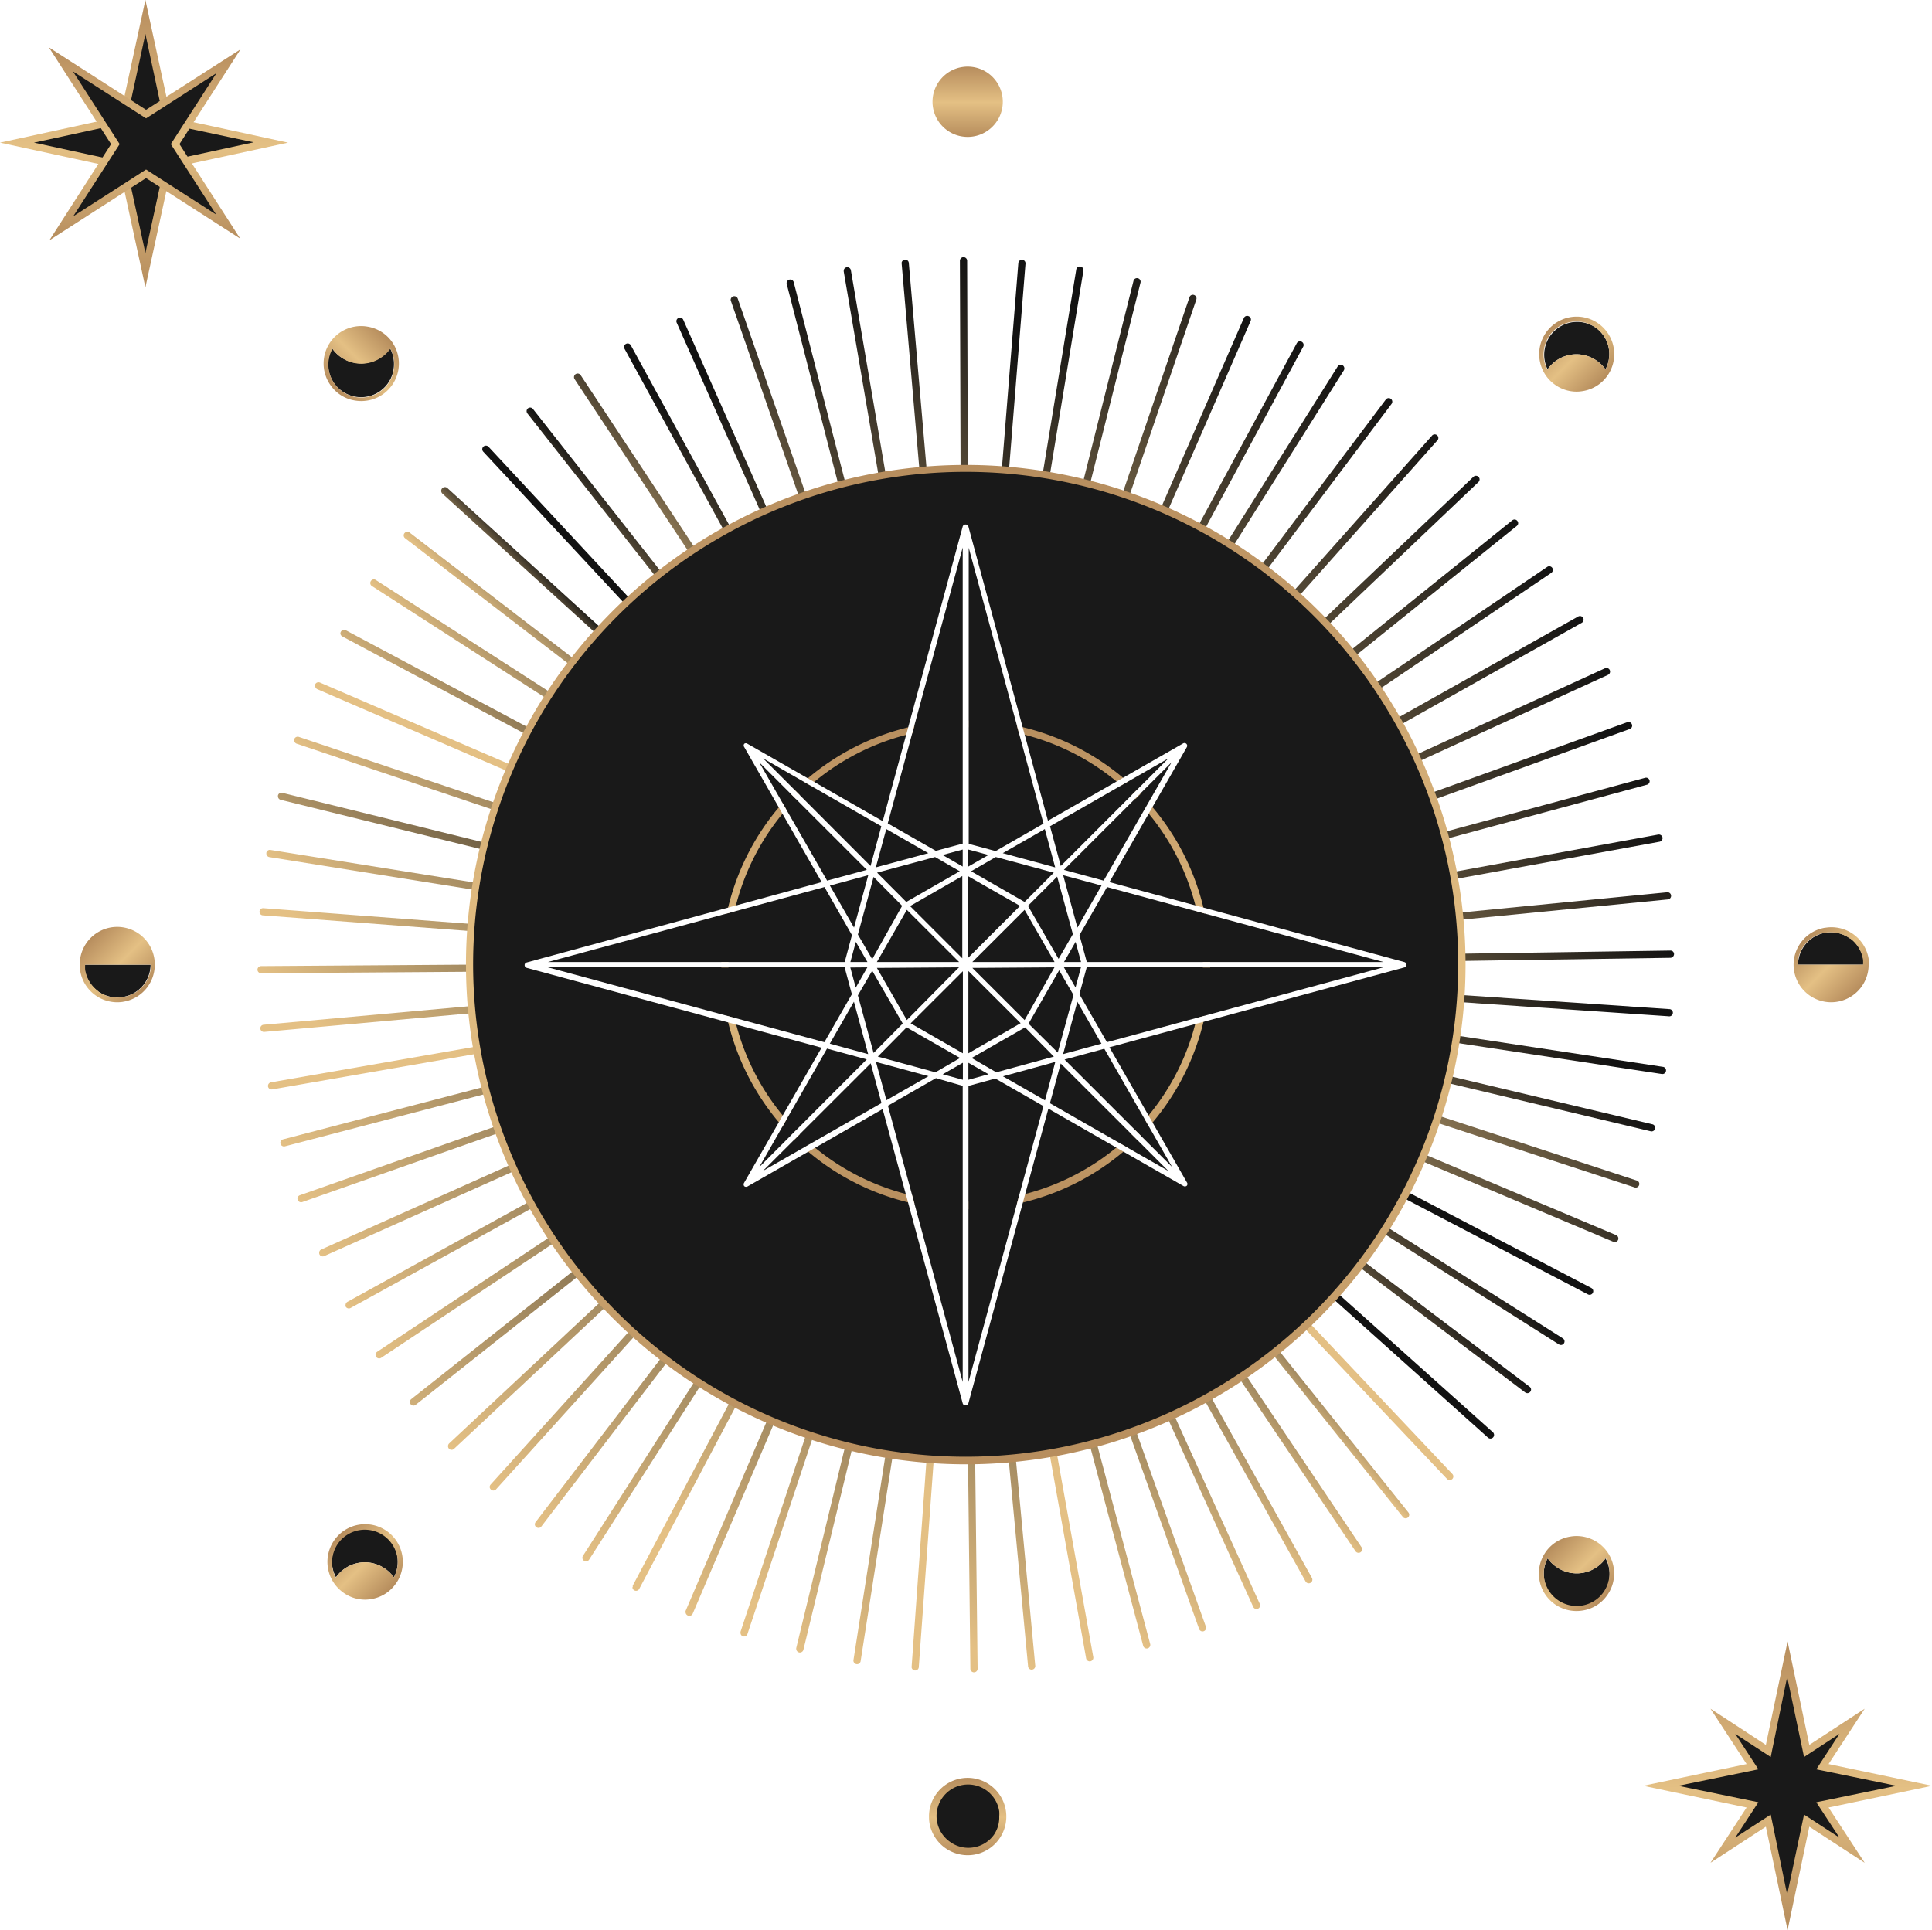 <svg xmlns="http://www.w3.org/2000/svg" xmlns:xlink="http://www.w3.org/1999/xlink" viewBox="0 0 234.8 234.62"><defs><style>.cls-1{mask:url(#mask);filter:url(#luminosity-noclip-3);}.cls-2,.cls-4{mix-blend-mode:multiply;}.cls-2{fill:url(#linear-gradient);}.cls-3{mask:url(#mask-2);filter:url(#luminosity-noclip-4);}.cls-4{fill:url(#linear-gradient-2);}.cls-5{fill:url(#linear-gradient-3);}.cls-6{fill:url(#linear-gradient-4);}.cls-7{fill:url(#linear-gradient-5);}.cls-8{fill:url(#linear-gradient-6);}.cls-9{fill:url(#linear-gradient-7);}.cls-10{fill:url(#linear-gradient-8);}.cls-11{fill:url(#linear-gradient-9);}.cls-12{fill:url(#linear-gradient-10);}.cls-13{fill:url(#linear-gradient-11);}.cls-14{fill:url(#linear-gradient-12);}.cls-15{fill:url(#linear-gradient-13);}.cls-16{fill:url(#linear-gradient-14);}.cls-17{fill:url(#linear-gradient-15);}.cls-18{fill:url(#linear-gradient-16);}.cls-19{fill:url(#linear-gradient-17);}.cls-20{fill:url(#linear-gradient-18);}.cls-21{fill:url(#linear-gradient-19);}.cls-22{fill:url(#linear-gradient-20);}.cls-23{fill:url(#linear-gradient-21);}.cls-24{fill:url(#linear-gradient-22);}.cls-25{fill:url(#linear-gradient-23);}.cls-26{fill:url(#linear-gradient-24);}.cls-27{fill:url(#linear-gradient-25);}.cls-28{fill:url(#linear-gradient-26);}.cls-29{fill:url(#linear-gradient-27);}.cls-30{fill:url(#linear-gradient-28);}.cls-31{fill:url(#linear-gradient-29);}.cls-32{fill:url(#linear-gradient-30);}.cls-33{fill:url(#linear-gradient-31);}.cls-34{fill:url(#linear-gradient-32);}.cls-35{fill:url(#linear-gradient-33);}.cls-36{fill:url(#linear-gradient-34);}.cls-37{fill:url(#linear-gradient-35);}.cls-38{fill:url(#linear-gradient-36);}.cls-39{fill:url(#linear-gradient-37);}.cls-40{fill:url(#linear-gradient-38);}.cls-41{fill:url(#linear-gradient-39);}.cls-42{fill:url(#linear-gradient-40);}.cls-43{fill:url(#linear-gradient-41);}.cls-44{fill:url(#linear-gradient-42);}.cls-45{fill:url(#linear-gradient-43);}.cls-46{fill:url(#linear-gradient-44);}.cls-47{fill:url(#linear-gradient-45);}.cls-48{fill:url(#linear-gradient-46);}.cls-49{fill:url(#linear-gradient-47);}.cls-50{fill:url(#linear-gradient-48);}.cls-51{fill:url(#linear-gradient-49);}.cls-52{fill:url(#linear-gradient-50);}.cls-53{fill:url(#linear-gradient-51);}.cls-54{fill:url(#linear-gradient-52);}.cls-55{fill:url(#linear-gradient-53);}.cls-56{fill:url(#linear-gradient-54);}.cls-57{fill:url(#linear-gradient-55);}.cls-58{fill:url(#linear-gradient-56);}.cls-59{fill:url(#linear-gradient-57);}.cls-60{fill:url(#linear-gradient-58);}.cls-61{fill:url(#linear-gradient-59);}.cls-62{fill:url(#linear-gradient-60);}.cls-63{fill:url(#linear-gradient-61);}.cls-64{fill:url(#linear-gradient-62);}.cls-65{fill:url(#linear-gradient-63);}.cls-66{fill:url(#linear-gradient-64);}.cls-67{fill:url(#linear-gradient-65);}.cls-68{fill:url(#linear-gradient-66);}.cls-69{fill:url(#linear-gradient-67);}.cls-70{fill:url(#linear-gradient-68);}.cls-71{fill:url(#linear-gradient-69);}.cls-72{fill:url(#linear-gradient-70);}.cls-73{fill:url(#linear-gradient-71);}.cls-74{fill:url(#linear-gradient-72);}.cls-75{fill:url(#linear-gradient-73);}.cls-76{fill:url(#linear-gradient-74);}.cls-77{fill:url(#linear-gradient-75);}.cls-78{fill:url(#linear-gradient-76);}.cls-79{fill:url(#linear-gradient-77);}.cls-80{fill:url(#linear-gradient-78);}.cls-81{fill:#191919;}.cls-82{fill:url(#linear-gradient-79);}.cls-83{mask:url(#mask-3);}.cls-84{fill:url(#linear-gradient-80);}.cls-85{fill:url(#linear-gradient-81);}.cls-86{fill:url(#linear-gradient-82);}.cls-87{mask:url(#mask-4);}.cls-88{fill:url(#linear-gradient-83);}.cls-89{fill:url(#linear-gradient-84);}.cls-90{fill:url(#linear-gradient-85);}.cls-91{fill:url(#linear-gradient-86);}.cls-92{fill:url(#linear-gradient-87);}.cls-93{fill:url(#linear-gradient-88);}.cls-94{fill:url(#linear-gradient-89);}.cls-95{fill:url(#linear-gradient-90);}.cls-96{fill:url(#linear-gradient-91);}.cls-97{fill:url(#linear-gradient-92);}.cls-98{fill:url(#linear-gradient-93);}.cls-99{fill:#fff;}.cls-100{filter:url(#luminosity-noclip-2);}.cls-101{filter:url(#luminosity-noclip);}</style><filter id="luminosity-noclip" x="13.79" y="-8494.81" width="209.48" height="32766" filterUnits="userSpaceOnUse" color-interpolation-filters="sRGB"><feFlood flood-color="#fff" result="bg"/><feBlend in="SourceGraphic" in2="bg"/></filter><mask id="mask" x="13.79" y="-8494.81" width="209.48" height="32766" maskUnits="userSpaceOnUse"><g class="cls-101"/></mask><linearGradient id="linear-gradient" x1="-1013.15" y1="1510.47" x2="-1117.9" y2="1691.89" gradientTransform="translate(1719.71 1182.11) rotate(90)" gradientUnits="userSpaceOnUse"><stop offset="0" stop-color="#fff"/><stop offset="0.54"/><stop offset="1" stop-color="#f1f1f1"/></linearGradient><filter id="luminosity-noclip-2" x="56.63" y="-8494.81" width="121.47" height="32766" filterUnits="userSpaceOnUse" color-interpolation-filters="sRGB"><feFlood flood-color="#fff" result="bg"/><feBlend in="SourceGraphic" in2="bg"/></filter><mask id="mask-2" x="56.63" y="-8494.81" width="121.47" height="32766" maskUnits="userSpaceOnUse"><g class="cls-100"/></mask><linearGradient id="linear-gradient-2" x1="-1125.53" y1="1602.35" x2="-1004.15" y2="1602.35" xlink:href="#linear-gradient"/><linearGradient id="linear-gradient-3" x1="-1073.47" y1="1307.18" x2="-1118.05" y2="1235.67" gradientTransform="translate(1623.49 866.65) rotate(77.15)" gradientUnits="userSpaceOnUse"><stop offset="0" stop-color="#e4c084"/><stop offset="1" stop-color="#121212"/></linearGradient><linearGradient id="linear-gradient-4" x1="-1070.52" y1="1305.33" x2="-1115.79" y2="1232.71" xlink:href="#linear-gradient-3"/><linearGradient id="linear-gradient-5" x1="-876.49" y1="1408.98" x2="-928.07" y2="1339.77" gradientTransform="matrix(0.14, 0.99, -0.99, 0.14, 1633.59, 784.91)" xlink:href="#linear-gradient-3"/><linearGradient id="linear-gradient-6" x1="-675.97" y1="1495.43" x2="-733.19" y2="1430.61" gradientTransform="translate(1650.13 705.56) rotate(86.65)" xlink:href="#linear-gradient-3"/><linearGradient id="linear-gradient-7" x1="-467.93" y1="1564.52" x2="-530.01" y2="1504.96" gradientTransform="translate(1672.82 626.7) rotate(91.4)" xlink:href="#linear-gradient-3"/><linearGradient id="linear-gradient-8" x1="-255.97" y1="1615.64" x2="-321.98" y2="1562.07" gradientTransform="translate(1701.67 550.78) rotate(96.15)" xlink:href="#linear-gradient-3"/><linearGradient id="linear-gradient-9" x1="-40.66" y1="1650.12" x2="-109.55" y2="1603.1" gradientTransform="translate(1737.83 477.48) rotate(100.89)" xlink:href="#linear-gradient-3"/><linearGradient id="linear-gradient-10" x1="176.81" y1="1665.29" x2="106.15" y2="1625.21" gradientTransform="translate(1778.83 406.94) rotate(105.65)" xlink:href="#linear-gradient-3"/><linearGradient id="linear-gradient-11" x1="395.11" y1="1663.42" x2="323.84" y2="1630.47" gradientTransform="matrix(-0.35, 0.94, -0.94, -0.35, 1826.6, 339.77)" xlink:href="#linear-gradient-3"/><linearGradient id="linear-gradient-12" x1="610.64" y1="1642.83" x2="539.94" y2="1617" gradientTransform="translate(1878.71 277.86) rotate(115.14)" xlink:href="#linear-gradient-3"/><linearGradient id="linear-gradient-13" x1="824.5" y1="1604.73" x2="755.53" y2="1585.84" gradientTransform="translate(1936.35 219.73) rotate(119.89)" xlink:href="#linear-gradient-3"/><linearGradient id="linear-gradient-14" x1="1034.58" y1="1550.26" x2="968.46" y2="1537.92" gradientTransform="matrix(-0.57, 0.82, -0.82, -0.57, 1999.57, 166.8)" xlink:href="#linear-gradient-3"/><linearGradient id="linear-gradient-15" x1="1237.52" y1="1477.12" x2="1175.29" y2="1470.78" gradientTransform="translate(2064.98 119.57) rotate(129.39)" xlink:href="#linear-gradient-3"/><linearGradient id="linear-gradient-16" x1="1434.63" y1="1388.32" x2="1377.21" y2="1387.24" gradientTransform="matrix(-0.7, 0.72, -0.72, -0.7, 2135.18, 77.6)" xlink:href="#linear-gradient-3"/><linearGradient id="linear-gradient-17" x1="1623.19" y1="1283.99" x2="1571.39" y2="1287.32" gradientTransform="matrix(-0.75, 0.66, -0.66, -0.75, 2208.55, 41.93)" xlink:href="#linear-gradient-3"/><linearGradient id="linear-gradient-18" x1="1803.31" y1="1163.53" x2="1757.75" y2="1170.28" gradientTransform="translate(2284.74 11.21) rotate(143.64)" xlink:href="#linear-gradient-3"/><linearGradient id="linear-gradient-19" x1="1971.99" y1="1029.93" x2="1933.16" y2="1039.02" gradientTransform="matrix(-0.85, 0.52, -0.52, -0.85, 2363.15, -11.99)" xlink:href="#linear-gradient-3"/><linearGradient id="linear-gradient-20" x1="2128.78" y1="882.52" x2="2096.97" y2="892.81" gradientTransform="matrix(-0.89, 0.45, -0.45, -0.89, 2442.85, -29.01)" xlink:href="#linear-gradient-3"/><linearGradient id="linear-gradient-21" x1="2273.23" y1="723.86" x2="2248.53" y2="734.18" gradientTransform="matrix(-0.93, 0.38, -0.38, -0.93, 2524.26, -38.74)" xlink:href="#linear-gradient-3"/><linearGradient id="linear-gradient-22" x1="2403.87" y1="553.25" x2="2386.19" y2="562.43" gradientTransform="translate(2605.87 -42.32) rotate(162.63)" xlink:href="#linear-gradient-3"/><linearGradient id="linear-gradient-23" x1="2519.89" y1="373.6" x2="2508.93" y2="380.5" gradientTransform="translate(2687.46 -38.37) rotate(167.38)" xlink:href="#linear-gradient-3"/><linearGradient id="linear-gradient-24" x1="2619.92" y1="184.29" x2="2615.22" y2="187.82" gradientTransform="matrix(-0.99, 0.14, -0.14, -0.99, 2767.7, -28.47)" xlink:href="#linear-gradient-3"/><linearGradient id="linear-gradient-25" x1="2707.16" y1="-13.48" x2="2704.95" y2="-11.51" gradientTransform="matrix(-1, 0.05, -0.05, -1, 2848.09, -11.58)" xlink:href="#linear-gradient-3"/><linearGradient id="linear-gradient-26" x1="2780.85" y1="-222.08" x2="2773.93" y2="-214.81" gradientTransform="translate(2926.58 11.23) rotate(-178.37)" xlink:href="#linear-gradient-3"/><linearGradient id="linear-gradient-27" x1="2836.47" y1="-434.8" x2="2825.78" y2="-421.51" gradientTransform="translate(3002.34 41.55) rotate(-173.63)" xlink:href="#linear-gradient-3"/><linearGradient id="linear-gradient-28" x1="2874.16" y1="-652.38" x2="2860.73" y2="-632.54" gradientTransform="translate(3075.68 77.4) rotate(-168.88)" xlink:href="#linear-gradient-3"/><linearGradient id="linear-gradient-29" x1="2893.05" y1="-872.86" x2="2878" y2="-846.09" gradientTransform="translate(3145.7 118.71) rotate(-164.13)" xlink:href="#linear-gradient-3"/><linearGradient id="linear-gradient-30" x1="2894.42" y1="-1093.6" x2="2878.93" y2="-1059.73" gradientTransform="translate(3212.6 166.61) rotate(-159.38)" xlink:href="#linear-gradient-3"/><linearGradient id="linear-gradient-31" x1="2875.66" y1="-1314.15" x2="2860.89" y2="-1273.2" gradientTransform="translate(3274.48 218.72) rotate(-154.63)" xlink:href="#linear-gradient-3"/><linearGradient id="linear-gradient-32" x1="2839.59" y1="-1531.49" x2="2826.7" y2="-1483.66" gradientTransform="matrix(-0.86, -0.5, 0.5, -0.86, 3332.08, 277.01)" xlink:href="#linear-gradient-3"/><linearGradient id="linear-gradient-33" x1="2784.9" y1="-1745.55" x2="2774.99" y2="-1691.25" gradientTransform="translate(3384.74 339.22) rotate(-145.13)" xlink:href="#linear-gradient-3"/><linearGradient id="linear-gradient-34" x1="2713.15" y1="-1954.61" x2="2707.26" y2="-1894.42" gradientTransform="matrix(-0.77, -0.64, 0.64, -0.77, 3432.78, 405.91)" xlink:href="#linear-gradient-3"/><linearGradient id="linear-gradient-35" x1="2623.42" y1="-2155.17" x2="2622.46" y2="-2089.81" gradientTransform="matrix(-0.71, -0.7, 0.7, -0.71, 3473.48, 476.54)" xlink:href="#linear-gradient-3"/><linearGradient id="linear-gradient-36" x1="2517.91" y1="-2348.91" x2="2522.66" y2="-2279.26" gradientTransform="translate(3509.75 550.32) rotate(-130.88)" xlink:href="#linear-gradient-3"/><linearGradient id="linear-gradient-37" x1="2395.58" y1="-2532.46" x2="2406.68" y2="-2459.52" gradientTransform="translate(3539 626.12) rotate(-126.14)" xlink:href="#linear-gradient-3"/><linearGradient id="linear-gradient-38" x1="2258.62" y1="-2705.68" x2="2276.53" y2="-2630.54" gradientTransform="matrix(-0.52, -0.85, 0.85, -0.52, 3562.6, 704.16)" xlink:href="#linear-gradient-3"/><linearGradient id="linear-gradient-39" x1="2107.94" y1="-2864.88" x2="2132.92" y2="-2788.68" gradientTransform="translate(3577.94 784.34) rotate(-116.64)" xlink:href="#linear-gradient-3"/><linearGradient id="linear-gradient-40" x1="1944.7" y1="-3012.83" x2="1976.83" y2="-2936.76" gradientTransform="matrix(-0.37, -0.93, 0.93, -0.37, 3588.64, 865.49)" xlink:href="#linear-gradient-3"/><linearGradient id="linear-gradient-41" x1="1769.51" y1="-3145.76" x2="1808.68" y2="-3070.98" gradientTransform="translate(3591.9 946.94) rotate(-107.14)" xlink:href="#linear-gradient-3"/><linearGradient id="linear-gradient-42" x1="1584.17" y1="-3262.97" x2="1630.08" y2="-3190.63" gradientTransform="translate(3587.9 1028.49) rotate(-102.39)" xlink:href="#linear-gradient-3"/><linearGradient id="linear-gradient-43" x1="1390.03" y1="-3364.46" x2="1442.18" y2="-3295.62" gradientTransform="translate(3577.41 1109.62) rotate(-97.64)" xlink:href="#linear-gradient-3"/><linearGradient id="linear-gradient-44" x1="1188.21" y1="-3449.21" x2="1245.94" y2="-3384.86" gradientTransform="translate(3560.18 1189.47) rotate(-92.89)" xlink:href="#linear-gradient-3"/><linearGradient id="linear-gradient-45" x1="980" y1="-3517.47" x2="1042.5" y2="-3458.46" gradientTransform="matrix(0.03, -1, 1, 0.03, 3537.27, 1267.6)" xlink:href="#linear-gradient-3"/><linearGradient id="linear-gradient-46" x1="767.14" y1="-3567.22" x2="833.47" y2="-3514.26" gradientTransform="translate(3507.06 1343.19) rotate(-83.4)" xlink:href="#linear-gradient-3"/><linearGradient id="linear-gradient-47" x1="551.9" y1="-3598.75" x2="621.02" y2="-3552.38" gradientTransform="translate(3469.95 1416.59) rotate(-78.65)" xlink:href="#linear-gradient-3"/><linearGradient id="linear-gradient-48" x1="333.98" y1="-3613.03" x2="404.75" y2="-3573.63" gradientTransform="translate(3428.35 1486.1) rotate(-73.9)" xlink:href="#linear-gradient-3"/><linearGradient id="linear-gradient-49" x1="116.87" y1="-3609.08" x2="188.14" y2="-3576.81" gradientTransform="translate(3380.31 1552.74) rotate(-69.15)" xlink:href="#linear-gradient-3"/><linearGradient id="linear-gradient-50" x1="-99.01" y1="-3587.6" x2="-28.43" y2="-3562.45" gradientTransform="translate(3327.43 1615.41) rotate(-64.4)" xlink:href="#linear-gradient-3"/><linearGradient id="linear-gradient-51" x1="-312.92" y1="-3547.2" x2="-244.18" y2="-3528.96" gradientTransform="matrix(0.51, -0.86, 0.86, 0.51, 3269.27, 1671.68)" xlink:href="#linear-gradient-3"/><linearGradient id="linear-gradient-52" x1="-521.89" y1="-3490.84" x2="-456.1" y2="-3479.1" gradientTransform="matrix(0.58, -0.82, 0.82, 0.58, 3207.3, 1724.89)" xlink:href="#linear-gradient-3"/><linearGradient id="linear-gradient-53" x1="-725.22" y1="-3416.2" x2="-663.41" y2="-3410.39" gradientTransform="translate(3140.12 1771.38) rotate(-50.16)" xlink:href="#linear-gradient-3"/><linearGradient id="linear-gradient-54" x1="-921.37" y1="-3326.05" x2="-864.45" y2="-3325.44" gradientTransform="matrix(0.7, -0.71, 0.71, 0.7, 3069.85, 1813.2)" xlink:href="#linear-gradient-3"/><linearGradient id="linear-gradient-55" x1="-1108.95" y1="-3219.58" x2="-1057.71" y2="-3223.28" gradientTransform="translate(2995.67 1848.5) rotate(-40.66)" xlink:href="#linear-gradient-3"/><linearGradient id="linear-gradient-56" x1="-1287.77" y1="-3098.88" x2="-1242.85" y2="-3105.9" gradientTransform="matrix(0.81, -0.59, 0.59, 0.81, 2920.24, 1877.87)" xlink:href="#linear-gradient-3"/><linearGradient id="linear-gradient-57" x1="-1454.92" y1="-2963.2" x2="-1416.76" y2="-2972.46" gradientTransform="translate(2840.99 1900.31) rotate(-31.16)" xlink:href="#linear-gradient-3"/><linearGradient id="linear-gradient-58" x1="-1610.84" y1="-2814.84" x2="-1579.72" y2="-2825.18" gradientTransform="matrix(0.9, -0.44, 0.44, 0.9, 2761.13, 1916.35)" xlink:href="#linear-gradient-3"/><linearGradient id="linear-gradient-59" x1="-1753.79" y1="-2654.89" x2="-1729.78" y2="-2665.15" gradientTransform="matrix(0.93, -0.37, 0.37, 0.93, 2680.22, 1926.46)" xlink:href="#linear-gradient-3"/><linearGradient id="linear-gradient-60" x1="-1882.8" y1="-2482.98" x2="-1865.78" y2="-2491.99" gradientTransform="translate(2598.13 1928.62) rotate(-16.91)" xlink:href="#linear-gradient-3"/><linearGradient id="linear-gradient-61" x1="-1997.51" y1="-2301.74" x2="-1987.17" y2="-2308.35" gradientTransform="translate(2516.62 1924.57) rotate(-12.16)" xlink:href="#linear-gradient-3"/><linearGradient id="linear-gradient-62" x1="-2097.31" y1="-2111.71" x2="-2093.17" y2="-2114.87" gradientTransform="matrix(0.99, -0.13, 0.13, 0.99, 2436.18, 1913.51)" xlink:href="#linear-gradient-3"/><linearGradient id="linear-gradient-63" x1="-2182.59" y1="-1913.12" x2="-2179.89" y2="-1915.56" gradientTransform="matrix(1, -0.05, 0.05, 1, 2356.07, 1896.75)" xlink:href="#linear-gradient-3"/><linearGradient id="linear-gradient-64" x1="-2254.62" y1="-1704.1" x2="-2247.29" y2="-1711.93" gradientTransform="translate(2278.29 1872.16) rotate(2.08)" xlink:href="#linear-gradient-3"/><linearGradient id="linear-gradient-65" x1="-2308.95" y1="-1490.31" x2="-2297.94" y2="-1504.21" gradientTransform="matrix(0.99, 0.12, -0.12, 0.99, 2202.85, 1842.08)" xlink:href="#linear-gradient-3"/><linearGradient id="linear-gradient-66" x1="-2344.48" y1="-1272.3" x2="-2330.85" y2="-1292.8" gradientTransform="matrix(0.98, 0.2, -0.2, 0.98, 2129.39, 1805.29)" xlink:href="#linear-gradient-3"/><linearGradient id="linear-gradient-67" x1="-2362.06" y1="-1053.23" x2="-2346.93" y2="-1080.67" gradientTransform="matrix(0.96, 0.28, -0.28, 0.96, 2059.59, 1764.2)" xlink:href="#linear-gradient-3"/><linearGradient id="linear-gradient-68" x1="-2361.13" y1="-831.62" x2="-2345.65" y2="-866.18" gradientTransform="matrix(0.93, 0.36, -0.36, 0.93, 1993.99, 1715.25)" xlink:href="#linear-gradient-3"/><linearGradient id="linear-gradient-69" x1="-2341.3" y1="-611.43" x2="-2326.65" y2="-653.06" gradientTransform="translate(1932.11 1661.6) rotate(25.82)" xlink:href="#linear-gradient-3"/><linearGradient id="linear-gradient-70" x1="-2303.36" y1="-394.78" x2="-2290.7" y2="-443.25" gradientTransform="translate(1874.76 1604.37) rotate(30.58)" xlink:href="#linear-gradient-3"/><linearGradient id="linear-gradient-71" x1="-2246.93" y1="-180.9" x2="-2237.36" y2="-235.8" gradientTransform="translate(1822.59 1541.05) rotate(35.32)" xlink:href="#linear-gradient-3"/><linearGradient id="linear-gradient-72" x1="-2172.55" y1="26.74" x2="-2167.09" y2="-33.98" gradientTransform="translate(1775.25 1474.19) rotate(40.08)" xlink:href="#linear-gradient-3"/><linearGradient id="linear-gradient-73" x1="-2081.69" y1="227.99" x2="-2081.24" y2="162.17" gradientTransform="matrix(0.71, 0.7, -0.7, 0.71, 1734.68, 1403.48)" xlink:href="#linear-gradient-3"/><linearGradient id="linear-gradient-74" x1="-1973.93" y1="420.45" x2="-1979.27" y2="350.44" gradientTransform="matrix(0.65, 0.76, -0.76, 0.65, 1699.53, 1329.68)" xlink:href="#linear-gradient-3"/><linearGradient id="linear-gradient-75" x1="-1851.01" y1="602.8" x2="-1862.75" y2="529.6" gradientTransform="matrix(0.58, 0.81, -0.81, 0.58, 1670.82, 1253.85)" xlink:href="#linear-gradient-3"/><linearGradient id="linear-gradient-76" x1="-1712.33" y1="774.26" x2="-1730.91" y2="698.97" gradientTransform="matrix(0.51, 0.86, -0.86, 0.51, 1647.96, 1174.96)" xlink:href="#linear-gradient-3"/><linearGradient id="linear-gradient-77" x1="-1560.15" y1="933.48" x2="-1585.82" y2="857.24" gradientTransform="translate(1631.99 1094.62) rotate(63.82)" xlink:href="#linear-gradient-3"/><linearGradient id="linear-gradient-78" x1="-1395.51" y1="1079.73" x2="-1428.33" y2="1003.73" gradientTransform="translate(1623.24 1013.17) rotate(68.57)" xlink:href="#linear-gradient-3"/><linearGradient id="linear-gradient-79" x1="-1125.53" y1="1602.35" x2="-1004.15" y2="1602.35" gradientTransform="translate(1719.71 1182.11) rotate(90)" gradientUnits="userSpaceOnUse"><stop offset="0" stop-color="#b68d5d"/><stop offset="0.07" stop-color="#bd9463"/><stop offset="0.51" stop-color="#e4c084"/><stop offset="1" stop-color="#b68d5d"/></linearGradient><filter id="luminosity-noclip-3" x="13.79" y="11.93" width="209.48" height="209.32" filterUnits="userSpaceOnUse" color-interpolation-filters="sRGB"><feFlood flood-color="#fff" result="bg"/><feBlend in="SourceGraphic" in2="bg"/></filter><mask id="mask-3" x="13.79" y="11.93" width="209.48" height="209.32" maskUnits="userSpaceOnUse"><g class="cls-1"><path class="cls-2" d="M13.79,116.59A104.78,104.78,0,0,1,215,75.85,104.76,104.76,0,0,1,22,157.33,104,104,0,0,1,13.79,116.59Zm208.6,0A103.87,103.87,0,0,0,45.09,43.21,103.82,103.82,0,0,0,192,190,103,103,0,0,0,222.39,116.59Z"/></g></mask><linearGradient id="linear-gradient-80" x1="-1013.15" y1="1510.47" x2="-1117.9" y2="1691.89" gradientTransform="translate(1719.71 1182.11) rotate(90)" gradientUnits="userSpaceOnUse"><stop offset="0" stop-color="#e2b673"/><stop offset="0.54"/><stop offset="1" stop-color="#d0a86b"/></linearGradient><linearGradient id="linear-gradient-81" x1="-966.01" y1="1602.1" x2="-956.6" y2="1602.1" xlink:href="#linear-gradient-79"/><linearGradient id="linear-gradient-82" x1="-1174.01" y1="1602.1" x2="-1165.48" y2="1602.1" xlink:href="#linear-gradient-79"/><filter id="luminosity-noclip-4" x="56.63" y="56.59" width="121.47" height="121.37" filterUnits="userSpaceOnUse" color-interpolation-filters="sRGB"><feFlood flood-color="#fff" result="bg"/><feBlend in="SourceGraphic" in2="bg"/></filter><mask id="mask-4" x="56.63" y="56.59" width="121.47" height="121.37" maskUnits="userSpaceOnUse"><g class="cls-3"><path class="cls-4" d="M56.63,117.27A60.74,60.74,0,1,1,117.37,178,60.78,60.78,0,0,1,56.63,117.27Zm120.59,0a59.86,59.86,0,1,0-59.85,59.81A59.9,59.9,0,0,0,177.22,117.27Z"/></g></mask><linearGradient id="linear-gradient-83" x1="-1125.53" y1="1602.35" x2="-1004.15" y2="1602.35" xlink:href="#linear-gradient-80"/><linearGradient id="linear-gradient-84" x1="-1094.52" y1="1602.35" x2="-1035.16" y2="1602.35" xlink:href="#linear-gradient-79"/><linearGradient id="linear-gradient-85" x1="-1068.07" y1="1708.71" x2="-1061.61" y2="1702.26" xlink:href="#linear-gradient-79"/><linearGradient id="linear-gradient-86" x1="1598.97" y1="792.02" x2="1605.42" y2="785.57" gradientTransform="translate(-566.25 1719.47) rotate(-90)" xlink:href="#linear-gradient-79"/><linearGradient id="linear-gradient-87" x1="-995.45" y1="1678.58" x2="-989" y2="1672.13" xlink:href="#linear-gradient-79"/><linearGradient id="linear-gradient-88" x1="1672.04" y1="1679.04" x2="1678.5" y2="1672.59" gradientTransform="matrix(0, -1, -1, 0, 1719.71, 1719.47)" xlink:href="#linear-gradient-79"/><linearGradient id="linear-gradient-89" x1="2021.33" y1="1012.93" x2="2027.78" y2="1006.48" gradientTransform="translate(-818.1 2215.84) rotate(-90)" xlink:href="#linear-gradient-79"/><linearGradient id="linear-gradient-90" x1="-239.8" y1="1674.12" x2="-233.35" y2="1667.67" gradientTransform="translate(1862.5 279.63) rotate(90)" xlink:href="#linear-gradient-79"/><linearGradient id="linear-gradient-91" x1="-1182.11" y1="1702.23" x2="-1147.18" y2="1702.23" xlink:href="#linear-gradient-79"/><linearGradient id="linear-gradient-92" x1="-1176.35" y1="1702.13" x2="-1152.9" y2="1702.13" xlink:href="#linear-gradient-79"/><linearGradient id="linear-gradient-93" x1="-982.57" y1="1502.46" x2="-947.5" y2="1502.46" xlink:href="#linear-gradient-79"/></defs><g id="레이어_2" data-name="레이어 2"><g id="레이어_1-2" data-name="레이어 1"><path class="cls-5" d="M116.93,117.27A.41.41,0,0,1,117,117l45.57-72.45a.45.45,0,0,1,.61-.14.46.46,0,0,1,.14.61l-45.58,72.45a.44.44,0,0,1-.81-.24Z"/><path class="cls-6" d="M116.93,117.28A.44.44,0,0,1,117,117l51.42-68.43a.44.44,0,0,1,.61-.09.44.44,0,0,1,.09.62l-51.42,68.43a.44.44,0,0,1-.61.09A.44.44,0,0,1,116.93,117.28Z"/><path class="cls-7" d="M116.93,117.28a.48.48,0,0,1,.11-.3L174,53a.44.44,0,1,1,.65.58l-56.91,64a.44.44,0,0,1-.62,0A.41.41,0,0,1,116.93,117.28Z"/><path class="cls-8" d="M116.93,117.28a.43.43,0,0,1,.14-.32l62-59a.44.44,0,0,1,.61.64l-62,59a.44.44,0,0,1-.62,0A.46.46,0,0,1,116.93,117.28Z"/><path class="cls-9" d="M116.93,117.28a.48.48,0,0,1,.16-.35l66.7-53.68a.43.43,0,0,1,.61.07.42.42,0,0,1-.06.61l-66.69,53.69a.44.44,0,0,1-.62-.07A.41.41,0,0,1,116.93,117.28Z"/><path class="cls-10" d="M116.93,117.28a.47.47,0,0,1,.19-.37l70.92-48a.44.44,0,0,1,.61.12.45.45,0,0,1-.12.61l-70.91,48a.44.44,0,0,1-.61-.12A.37.37,0,0,1,116.93,117.28Z"/><path class="cls-11" d="M116.93,117.28a.44.44,0,0,1,.22-.39L191.8,74.94a.44.44,0,0,1,.43.77l-74.65,42a.43.43,0,0,1-.59-.17A.42.42,0,0,1,116.93,117.28Z"/><path class="cls-12" d="M116.93,117.28a.44.44,0,0,1,.26-.4l77.86-35.64a.44.44,0,0,1,.37.8l-77.87,35.63a.43.43,0,0,1-.58-.21A.39.39,0,0,1,116.93,117.28Z"/><path class="cls-13" d="M116.93,117.28a.45.45,0,0,1,.29-.42l80.55-29.07a.44.44,0,0,1,.56.27.43.43,0,0,1-.26.56l-80.55,29.07a.44.44,0,0,1-.56-.27A.35.35,0,0,1,116.93,117.28Z"/><path class="cls-14" d="M116.93,117.28a.44.44,0,0,1,.32-.43l82.69-22.3a.43.43,0,1,1,.22.84L117.48,117.7a.44.44,0,0,1-.53-.31A.23.23,0,0,1,116.93,117.28Z"/><path class="cls-15" d="M116.93,117.27a.45.45,0,0,1,.36-.43l84.24-15.39a.46.46,0,0,1,.52.36.45.45,0,0,1-.36.51l-84.24,15.39a.44.44,0,0,1-.51-.36A.19.19,0,0,1,116.93,117.27Z"/><path class="cls-16" d="M116.93,117.27a.43.43,0,0,1,.4-.43l85.23-8.37a.44.44,0,1,1,.08.87l-85.23,8.37a.44.44,0,0,1-.48-.39Z"/><path class="cls-17" d="M116.93,117.28a.44.44,0,0,1,.43-.44L203,115.55a.43.43,0,0,1,.45.43.46.46,0,0,1-.43.45l-85.63,1.28a.43.43,0,0,1-.45-.43Z"/><path class="cls-18" d="M116.93,117.28v0a.44.44,0,0,1,.47-.41l85.44,5.8a.44.44,0,1,1-.06.87l-85.44-5.8A.44.44,0,0,1,116.93,117.28Z"/><path class="cls-19" d="M116.93,117.28v-.07a.46.46,0,0,1,.51-.37l84.67,12.85a.43.43,0,0,1,.36.5.44.44,0,0,1-.5.37L117.3,117.71A.44.44,0,0,1,116.93,117.28Z"/><path class="cls-20" d="M116.93,117.28a.41.41,0,0,1,0-.11.44.44,0,0,1,.53-.32l83.32,19.81a.44.44,0,1,1-.21.85L117.27,117.7A.45.45,0,0,1,116.93,117.28Z"/><path class="cls-21" d="M116.93,117.28a.59.59,0,0,1,0-.14.44.44,0,0,1,.56-.28l81.38,26.63a.44.44,0,1,1-.27.83l-81.39-26.63A.44.44,0,0,1,116.93,117.28Z"/><path class="cls-22" d="M116.93,117.28a.57.57,0,0,1,0-.18.45.45,0,0,1,.58-.23l78.9,33.27a.45.45,0,0,1,.24.58.44.44,0,0,1-.58.23l-78.9-33.27A.43.43,0,0,1,116.93,117.28Z"/><path class="cls-23" d="M116.93,117.27a.53.53,0,0,1,0-.2.43.43,0,0,1,.59-.18l75.88,39.68a.44.44,0,0,1,.18.59.44.44,0,0,1-.59.19l-75.87-39.69A.43.43,0,0,1,116.93,117.27Z"/><path class="cls-24" d="M116.93,117.27A.39.39,0,0,1,117,117a.44.44,0,0,1,.6-.14l72.33,45.83a.44.44,0,0,1,.14.61.45.45,0,0,1-.61.13l-72.33-45.82A.46.46,0,0,1,116.93,117.27Z"/><path class="cls-25" d="M116.93,117.28A.44.44,0,0,1,117,117a.43.43,0,0,1,.61-.08l68.28,51.65a.42.42,0,0,1,.09.61.45.45,0,0,1-.62.09L117.1,117.63A.46.46,0,0,1,116.93,117.28Z"/><path class="cls-26" d="M116.93,117.28a.48.48,0,0,1,.11-.3.44.44,0,0,1,.62,0l63.77,57.12a.44.44,0,0,1-.59.66L117.08,117.6A.41.41,0,0,1,116.93,117.28Z"/><path class="cls-27" d="M116.93,117.28a.43.43,0,0,1,.14-.32.44.44,0,0,1,.62,0l58.81,62.21a.44.44,0,0,1,0,.62.46.46,0,0,1-.63,0l-58.81-62.2A.46.46,0,0,1,116.93,117.28Z"/><path class="cls-28" d="M116.93,117.28a.46.46,0,0,1,.17-.35.43.43,0,0,1,.61.07l53.46,66.86a.43.43,0,0,1-.68.54L117,117.55A.41.41,0,0,1,116.93,117.28Z"/><path class="cls-29" d="M116.93,117.28a.45.45,0,0,1,.19-.37.44.44,0,0,1,.61.12l47.74,71.05a.44.44,0,0,1-.12.61.45.45,0,0,1-.61-.12l-47.74-71A.44.44,0,0,1,116.93,117.28Z"/><path class="cls-30" d="M116.93,117.28a.43.43,0,0,1,.23-.39.43.43,0,0,1,.59.17l41.69,74.75a.44.44,0,0,1-.77.43L117,117.49A.42.42,0,0,1,116.93,117.28Z"/><path class="cls-31" d="M116.93,117.28a.44.44,0,0,1,.84-.19L153.12,195a.44.44,0,0,1-.8.36L117,117.46A.39.39,0,0,1,116.93,117.28Z"/><path class="cls-32" d="M116.93,117.28a.45.45,0,0,1,.29-.42.44.44,0,0,1,.56.27l28.77,80.6a.43.43,0,0,1-.26.56.44.44,0,0,1-.56-.27L117,117.42A.39.39,0,0,1,116.93,117.28Z"/><path class="cls-33" d="M116.93,117.28a.44.44,0,0,1,.86-.12l22,82.71a.44.44,0,0,1-.85.22l-22-82.7A.45.45,0,0,1,116.93,117.28Z"/><path class="cls-34" d="M116.93,117.27a.45.45,0,0,1,.36-.43.44.44,0,0,1,.51.36l15.07,84.24a.45.45,0,0,1-.36.51.45.45,0,0,1-.51-.36l-15.06-84.24A.19.19,0,0,1,116.93,117.27Z"/><path class="cls-35" d="M116.93,117.27a.43.43,0,0,1,.4-.43.44.44,0,0,1,.48.39l8,85.2a.44.44,0,1,1-.87.08l-8-85.19Z"/><path class="cls-36" d="M116.93,117.28a.44.44,0,0,1,.88,0l1,85.57h0a.44.44,0,0,1-.44.44.44.44,0,0,1-.44-.43l-.95-85.57Z"/><path class="cls-37" d="M110.79,202.63v0l6.14-85.36a.44.44,0,0,1,.47-.4.44.44,0,0,1,.41.47l-6.15,85.35a.44.44,0,0,1-.87,0Z"/><path class="cls-38" d="M103.73,201.83s0-.05,0-.07l13.2-84.55a.43.43,0,1,1,.86.13l-13.19,84.55a.44.44,0,0,1-.88-.06Z"/><path class="cls-39" d="M96.77,200.45a.43.43,0,0,1,0-.11l20.15-83.17a.44.44,0,0,1,.86.21L97.64,200.55a.44.44,0,0,1-.53.32A.45.45,0,0,1,96.77,200.45Z"/><path class="cls-40" d="M90,198.49a.39.39,0,0,1,0-.14l27-81.21a.44.44,0,0,1,.84.27l-27,81.22a.45.45,0,0,1-.56.28A.44.44,0,0,1,90,198.49Z"/><path class="cls-41" d="M83.32,196a.51.51,0,0,1,0-.17L117,117.1a.44.44,0,0,1,.57-.23.43.43,0,0,1,.23.58l-33.61,78.7a.45.45,0,0,1-.58.24A.46.46,0,0,1,83.32,196Z"/><path class="cls-42" d="M76.91,192.93a.46.46,0,0,1,0-.2l40-75.66a.44.44,0,0,1,.78.41l-40,75.66a.44.44,0,0,1-.83-.21Z"/><path class="cls-43" d="M70.78,189.36a.44.44,0,0,1,.07-.24L117,117a.44.44,0,0,1,.74.47L71.59,189.6a.45.45,0,0,1-.61.13A.44.44,0,0,1,70.78,189.36Z"/><path class="cls-44" d="M65,185.3a.44.44,0,0,1,.09-.27l52-68a.44.44,0,0,1,.62-.08.43.43,0,0,1,.08.61l-52,68a.43.43,0,0,1-.61.08A.42.42,0,0,1,65,185.3Z"/><path class="cls-45" d="M59.51,180.76a.46.46,0,0,1,.11-.29L117,117a.44.44,0,0,1,.66.59L60.27,181.06a.44.44,0,0,1-.62,0A.47.47,0,0,1,59.51,180.76Z"/><path class="cls-46" d="M54.45,175.8a.46.46,0,0,1,.13-.33L117.07,117a.44.44,0,0,1,.6.64L55.18,176.12a.43.43,0,0,1-.73-.32Z"/><path class="cls-47" d="M49.81,170.43a.46.46,0,0,1,.17-.35l67.12-53.15a.43.43,0,0,1,.61.07.44.44,0,0,1-.07.62L50.52,170.77a.43.43,0,0,1-.61-.07A.41.41,0,0,1,49.81,170.43Z"/><path class="cls-48" d="M45.64,164.69a.44.44,0,0,1,.19-.36l71.3-47.42a.44.44,0,1,1,.48.73L46.32,165.06a.44.44,0,0,1-.61-.13A.42.42,0,0,1,45.64,164.69Z"/><path class="cls-49" d="M42,158.63a.45.45,0,0,1,.23-.38l75-41.36a.43.43,0,0,1,.59.17.44.44,0,0,1-.17.6L42.61,159a.44.44,0,0,1-.6-.17A.39.39,0,0,1,42,158.63Z"/><path class="cls-50" d="M38.79,152.29a.43.43,0,0,1,.25-.4l78.15-35a.43.43,0,0,1,.58.22.44.44,0,0,1-.22.58l-78.15,35a.44.44,0,0,1-.58-.22A.57.57,0,0,1,38.79,152.29Z"/><path class="cls-51" d="M36.15,145.7a.44.44,0,0,1,.3-.41l80.77-28.43a.44.44,0,0,1,.3.83L36.74,146.12a.44.44,0,0,1-.56-.27A.4.4,0,0,1,36.15,145.7Z"/><path class="cls-52" d="M34.07,138.92a.45.45,0,0,1,.33-.42l82.86-21.65a.44.44,0,0,1,.53.31.43.43,0,0,1-.31.54L34.62,139.35a.44.44,0,0,1-.53-.32A.36.36,0,0,1,34.07,138.92Z"/><path class="cls-53" d="M32.57,132a.44.44,0,0,1,.36-.43l84.36-14.72a.44.44,0,1,1,.15.87L33.08,132.43a.44.44,0,0,1-.51-.36Z"/><path class="cls-54" d="M31.64,125a.43.43,0,0,1,.4-.43l85.29-7.69a.44.44,0,0,1,.48.4.44.44,0,0,1-.4.47l-85.3,7.69a.44.44,0,0,1-.47-.4Z"/><path class="cls-55" d="M31.29,117.88a.44.44,0,0,1,.44-.44l85.64-.6a.43.43,0,0,1,.44.43h0a.44.44,0,0,1-.44.43l-85.64.61a.44.44,0,0,1-.44-.44Z"/><path class="cls-56" d="M31.54,110.8v0a.43.43,0,0,1,.47-.4l85.39,6.48a.44.44,0,1,1-.06.87l-85.4-6.48A.43.43,0,0,1,31.54,110.8Z"/><path class="cls-57" d="M32.37,103.75v-.07a.43.43,0,0,1,.5-.36l84.57,13.52a.44.44,0,0,1-.14.87L32.74,104.19A.44.44,0,0,1,32.37,103.75Z"/><path class="cls-58" d="M33.78,96.8a.34.34,0,0,1,0-.1.43.43,0,0,1,.53-.32l83.15,20.47a.44.44,0,1,1-.21.85L34.11,97.23A.44.44,0,0,1,33.78,96.8Z"/><path class="cls-59" d="M35.76,90a.32.32,0,0,1,0-.14.44.44,0,0,1,.56-.28l81.17,27.28a.45.45,0,0,1,.28.56.45.45,0,0,1-.56.27L36.06,90.41A.43.43,0,0,1,35.76,90Z"/><path class="cls-60" d="M38.3,83.37a.55.55,0,0,1,0-.17.45.45,0,0,1,.58-.23l78.63,33.9a.44.44,0,0,1-.34.81L38.56,83.78A.45.45,0,0,1,38.3,83.37Z"/><path class="cls-61" d="M41.37,77a.42.42,0,0,1,.06-.21A.44.44,0,0,1,42,76.6l75.56,40.29a.44.44,0,0,1,.18.59.44.44,0,0,1-.6.18L41.61,77.37A.44.44,0,0,1,41.37,77Z"/><path class="cls-62" d="M45,70.87a.39.39,0,0,1,.07-.23.43.43,0,0,1,.61-.13l72,46.4a.44.44,0,0,1,.13.6.43.43,0,0,1-.61.13l-72-46.4A.43.43,0,0,1,45,70.87Z"/><path class="cls-63" d="M49.06,65.08a.41.41,0,0,1,.1-.27.44.44,0,0,1,.61-.08l67.87,52.2a.44.44,0,1,1-.54.69L49.24,65.43A.44.44,0,0,1,49.06,65.08Z"/><path class="cls-64" d="M53.62,59.65a.45.45,0,0,1,.74-.33L117.67,117a.44.44,0,0,1-.6.65L53.76,60A.45.45,0,0,1,53.62,59.65Z"/><path class="cls-65" d="M58.61,54.61a.44.44,0,0,1,.76-.3L117.69,117a.43.43,0,0,1,0,.62.44.44,0,0,1-.62,0L58.73,54.91A.46.46,0,0,1,58.61,54.61Z"/><path class="cls-66" d="M64,50a.43.43,0,0,1,.78-.27L117.71,117a.44.44,0,0,1-.69.55L64.1,50.27A.46.46,0,0,1,64,50Z"/><path class="cls-67" d="M69.76,45.85a.44.44,0,0,1,.81-.24L117.74,117a.45.45,0,0,1-.13.61.44.44,0,0,1-.61-.12L69.83,46.09A.42.42,0,0,1,69.76,45.85Z"/><path class="cls-68" d="M75.84,42.19a.43.43,0,0,1,.23-.38.44.44,0,0,1,.6.17l41.08,75.08a.44.44,0,0,1-.77.43L75.9,42.4A.37.37,0,0,1,75.84,42.19Z"/><path class="cls-69" d="M82.2,39.05a.45.45,0,0,1,.26-.4.43.43,0,0,1,.58.23l34.73,78.22a.44.44,0,0,1-.22.58.45.45,0,0,1-.58-.23L82.24,39.23A.58.58,0,0,1,82.2,39.05Z"/><path class="cls-70" d="M88.8,36.45a.46.46,0,0,1,.3-.42.45.45,0,0,1,.56.27l28.12,80.83a.44.44,0,0,1-.83.29L88.83,36.59A.32.32,0,0,1,88.8,36.45Z"/><path class="cls-71" d="M95.6,34.4a.44.44,0,0,1,.86-.11l21.33,82.88a.44.44,0,1,1-.85.21L95.61,34.51A.41.41,0,0,1,95.6,34.4Z"/><path class="cls-72" d="M102.54,32.92a.43.43,0,0,1,.36-.43.44.44,0,0,1,.51.36L117.8,117.2a.44.44,0,0,1-.36.51.43.43,0,0,1-.5-.36L102.54,33Z"/><path class="cls-73" d="M109.57,32a.45.45,0,0,1,.41-.44.44.44,0,0,1,.47.4l7.36,85.26a.44.44,0,0,1-.4.47.45.45,0,0,1-.48-.4l-7.35-85.25S109.57,32,109.57,32Z"/><path class="cls-74" d="M116.66,31.7a.44.44,0,0,1,.88,0l.27,85.57h0a.44.44,0,0,1-.88,0l-.27-85.58Z"/><path class="cls-75" d="M116.93,117.28v0l6.83-85.3a.44.44,0,0,1,.47-.4.43.43,0,0,1,.4.47l-6.82,85.3a.44.44,0,0,1-.48.4A.43.43,0,0,1,116.93,117.28Z"/><path class="cls-76" d="M116.93,117.28a.22.22,0,0,1,0-.08L130.8,32.76a.44.44,0,0,1,.51-.36.44.44,0,0,1,.36.5L117.8,117.35a.43.43,0,0,1-.5.36A.44.44,0,0,1,116.93,117.28Z"/><path class="cls-77" d="M116.93,117.28a.37.37,0,0,1,0-.11l20.82-83a.44.44,0,1,1,.85.22l-20.81,83a.44.44,0,0,1-.54.32A.44.44,0,0,1,116.93,117.28Z"/><path class="cls-78" d="M116.93,117.28a.77.77,0,0,1,0-.15l27.63-81a.43.43,0,0,1,.55-.27.44.44,0,0,1,.28.56l-27.62,81a.44.44,0,0,1-.86-.14Z"/><path class="cls-79" d="M116.93,117.28a.39.39,0,0,1,0-.18l34.24-78.44a.43.43,0,0,1,.58-.22A.43.43,0,0,1,152,39l-34.24,78.44a.44.44,0,0,1-.84-.17Z"/><path class="cls-80" d="M116.93,117.27a.46.46,0,0,1,0-.2L157.6,41.73a.44.44,0,0,1,.78.42l-40.62,75.33a.44.44,0,0,1-.83-.21Z"/><ellipse class="cls-81" cx="117.37" cy="117.27" rx="60.3" ry="60.25"/><path class="cls-82" d="M56.63,117.27A60.74,60.74,0,1,1,117.37,178,60.78,60.78,0,0,1,56.63,117.27Zm120.59,0a59.86,59.86,0,1,0-59.85,59.81A59.9,59.9,0,0,0,177.22,117.27Z"/><g class="cls-83"><path class="cls-84" d="M13.79,116.59A104.78,104.78,0,0,1,215,75.85,104.76,104.76,0,0,1,22,157.33,104,104,0,0,1,13.79,116.59Zm208.6,0A103.87,103.87,0,0,0,45.09,43.21,103.82,103.82,0,0,0,192,190,103,103,0,0,0,222.39,116.59Z"/></g><path class="cls-81" d="M118.27,225a4.27,4.27,0,1,1,3.55-4.87A4.26,4.26,0,0,1,118.27,225Z"/><path class="cls-85" d="M112.9,220.8a4.7,4.7,0,1,1,5.44,4.66,4.72,4.72,0,0,1-5.39-3.92A4.68,4.68,0,0,1,112.9,220.8Zm8.54,0a4.3,4.3,0,0,0,0-.61,3.83,3.83,0,1,0-6,3.69,3.77,3.77,0,0,0,2.85.69h0a3.79,3.79,0,0,0,2.5-1.53A3.74,3.74,0,0,0,121.44,220.82Z"/><path class="cls-86" d="M118.27,16.59a4.27,4.27,0,1,1,3.55-4.88A4.27,4.27,0,0,1,118.27,16.59Z"/><g class="cls-87"><path class="cls-88" d="M56.63,117.27A60.74,60.74,0,1,1,117.37,178,60.78,60.78,0,0,1,56.63,117.27Zm120.59,0a59.86,59.86,0,1,0-59.85,59.81A59.9,59.9,0,0,0,177.22,117.27Z"/></g><ellipse class="cls-81" cx="117.37" cy="117.27" rx="29.26" ry="29.24"/><path class="cls-89" d="M87.66,117.27A29.71,29.71,0,1,1,117.37,147,29.73,29.73,0,0,1,87.66,117.27Zm58.53,0a28.83,28.83,0,1,0-28.82,28.8A28.84,28.84,0,0,0,146.19,117.27Z"/><path class="cls-81" d="M11.89,120.49a4,4,0,0,1-1.59-2.6,4.3,4.3,0,0,1,0-.62h8a4,4,0,0,1-3.36,3.92A4,4,0,0,1,11.89,120.49Z"/><path class="cls-90" d="M14.94,121.78a4.57,4.57,0,0,0,3-1.82,4.62,4.62,0,0,0,.82-3.4,4.56,4.56,0,0,0-9.07.7,4.36,4.36,0,0,0,.05.72,4.56,4.56,0,0,0,5.22,3.8Zm-3-1.29a4,4,0,0,1-1.59-2.6,4.3,4.3,0,0,1,0-.62h8a4,4,0,0,1-3.36,3.92A4,4,0,0,1,11.89,120.49Z"/><path class="cls-81" d="M224.88,114.06a4,4,0,0,1,1.59,2.6,4.17,4.17,0,0,1,0,.61h-7.95a4,4,0,0,1,6.32-3.2Z"/><path class="cls-91" d="M221.83,112.77a4.56,4.56,0,1,0,5.27,4.51,4.36,4.36,0,0,0,0-.72,4.57,4.57,0,0,0-5.22-3.79Zm3,1.29a4,4,0,0,1,1.59,2.6,4.17,4.17,0,0,1,0,.61h-7.95a4,4,0,0,1,6.32-3.2Z"/><path class="cls-81" d="M40.84,191.74a4,4,0,1,1,7.5-1.86,4,4,0,0,1-.47,1.86,4.47,4.47,0,0,0-1-1,4.29,4.29,0,0,0-6,.94Z"/><path class="cls-92" d="M45.06,194.39a4.49,4.49,0,0,0,3-1.82c.09-.12.18-.26.27-.4a4.58,4.58,0,1,0-6.64,1.4,4.5,4.5,0,0,0,2.68.88A4.25,4.25,0,0,0,45.06,194.39Zm-3.92-6.84a4,4,0,0,1,7.2,2.33,4,4,0,0,1-.47,1.86,4.47,4.47,0,0,0-1-1,4.29,4.29,0,0,0-6,.94l-.06.1A4,4,0,0,1,41.14,187.55Z"/><path class="cls-81" d="M40.38,42.35a4,4,0,1,0,7.5,1.86,3.89,3.89,0,0,0-.47-1.86,4.1,4.1,0,0,1-1,1,4.29,4.29,0,0,1-6-.94Z"/><path class="cls-93" d="M43.89,39.64a4.55,4.55,0,0,0-3.68,7.24,4.45,4.45,0,0,0,3,1.82,4.56,4.56,0,0,0,4.66-6.78c-.09-.14-.17-.28-.26-.4a4.53,4.53,0,0,0-3-1.82A4.37,4.37,0,0,0,43.89,39.64Zm-3.51,2.71.06.1a4.29,4.29,0,0,0,6,.94,4.1,4.1,0,0,0,1-1,3.89,3.89,0,0,1,.47,1.86,4,4,0,1,1-7.5-1.86Z"/><path class="cls-81" d="M195.12,189.43a4,4,0,1,1-7.5,1.86,3.89,3.89,0,0,1,.47-1.86,4.1,4.1,0,0,0,1,1,4.29,4.29,0,0,0,6-.94Z"/><path class="cls-94" d="M190.89,186.78a4.53,4.53,0,0,0-3,1.82c-.09.12-.17.26-.26.4a4.56,4.56,0,0,0,4.66,6.78,4.45,4.45,0,0,0,3-1.82,4.53,4.53,0,0,0,.88-2.68,4.56,4.56,0,0,0-4.56-4.56A4.37,4.37,0,0,0,190.89,186.78Zm3.93,6.84a4,4,0,0,1-7.2-2.33,3.89,3.89,0,0,1,.47-1.86,4.1,4.1,0,0,0,1,1,4.29,4.29,0,0,0,6-.94l.06-.1A4,4,0,0,1,194.82,193.62Z"/><path class="cls-81" d="M188.08,44.9a4,4,0,0,1,5.86-5.06,3.93,3.93,0,0,1,1.64,3.2,4,4,0,0,1-.46,1.86,4.32,4.32,0,0,0-1-1,4.28,4.28,0,0,0-6,.94Z"/><path class="cls-95" d="M192.31,47.55a4.53,4.53,0,0,0,3-1.82,3.94,3.94,0,0,0,.26-.4,4.56,4.56,0,1,0-7.9,0,4.43,4.43,0,0,0,1.26,1.4,4.51,4.51,0,0,0,2.69.88A4.34,4.34,0,0,0,192.31,47.55Zm-3.93-6.84a4,4,0,0,1,5.56-.87,3.93,3.93,0,0,1,1.64,3.2,4,4,0,0,1-.46,1.86,4.32,4.32,0,0,0-1-1,4.28,4.28,0,0,0-6,.94l-.07.1A4,4,0,0,1,188.38,40.71Z"/><path class="cls-81" d="M14.9,20.13l2.77,12.74L20.46,20l12.43-2.7L20.4,14.62c-.82-3.78-2.73-12.55-2.73-12.55L15,14.54,2.07,17.34Z"/><path class="cls-96" d="M0,17.34l14.59-3.17L17.67,0l3.1,14.26L35,17.34,20.83,20.41,17.67,34.93,14.53,20.49ZM17.67,4.13,15.33,14.91,4.13,17.34l11.14,2.42,2.4,11,2.42-11.13,10.74-2.33L20,15Z"/><path class="cls-81" d="M14,17.52,7.44,27.75l10.31-6.62,10,6.41-6.44-10L27.77,7.43l-10,6.44L7.4,7.22Z"/><path class="cls-97" d="M5.94,5.76l11.81,7.59L29.23,6,21.81,17.52,29.19,29,17.75,21.65,6,29.21,13.5,17.52ZM26.31,8.89l-8.56,5.5L8.86,8.68l5.68,8.84L8.9,26.29l8.85-5.68,8.52,5.47-5.51-8.56Z"/><path class="cls-81" d="M214.91,221.33l2.34,11.15,2.34-11.15,5.52,3.6-3.6-5.51,11.15-2.34-11.15-2.34,3.6-5.52-5.52,3.6-2.34-11.14s-1.41,6.69-2.34,11.14l-5.52-3.6,3.6,5.52-11.15,2.34L213,219.42l-3.6,5.51Z"/><path class="cls-98" d="M199.7,217.08l12.57-2.64-4.39-6.73,6.73,4.4,2.64-12.57,2.64,12.57,6.73-4.4-4.39,6.73,12.57,2.64-12.57,2.64,4.39,6.72-6.73-4.39-2.64,12.57-2.64-12.57-6.73,4.39,4.39-6.72Zm14-2-9.74,2,9.74,2-2.81,4.3,4.31-2.8,2,9.72,2.05-9.72,4.3,2.8-2.81-4.3,9.74-2-9.74-2,2.81-4.31-4.3,2.81-2.05-9.73-2,9.73-4.31-2.81Z"/><polygon class="cls-81" points="107.14 100.44 92.74 92.19 105.83 105.27 107.14 100.44"/><polygon class="cls-81" points="92.27 92.67 100.52 107.05 105.35 105.74 92.27 92.67"/><polygon class="cls-81" points="128.91 105.27 141.99 92.19 127.59 100.44 128.91 105.27"/><polygon class="cls-81" points="113.76 103.46 117.03 102.58 117.03 66.55 107.92 100.12 113.76 103.46"/><polygon class="cls-81" points="105.52 106.39 100.86 107.65 103.79 112.76 105.52 106.39"/><polygon class="cls-81" points="120.97 103.46 126.81 100.12 117.7 66.55 117.7 102.58 120.97 103.46"/><polygon class="cls-81" points="118.17 116.94 128.16 116.94 124.52 110.6 118.17 116.94"/><polygon class="cls-81" points="100.19 107.83 66.6 116.94 102.66 116.94 103.54 113.67 100.19 107.83"/><polygon class="cls-81" points="129.31 116.94 131.38 116.94 130.72 114.49 129.31 116.94"/><polygon class="cls-81" points="103.35 116.94 105.42 116.94 104.02 114.49 103.35 116.94"/><polygon class="cls-81" points="106.57 116.94 116.56 116.94 110.21 110.6 106.57 116.94"/><polygon class="cls-81" points="130.47 113.58 128.56 106.56 125.01 110.11 128.74 116.6 130.47 113.58"/><polygon class="cls-81" points="134.21 107.05 142.47 92.67 129.38 105.74 134.21 107.05"/><polygon class="cls-81" points="106.47 105.44 112.85 103.71 107.74 100.78 106.47 105.44"/><polygon class="cls-81" points="117.7 105.34 120.15 103.93 117.7 103.27 117.7 105.34"/><polygon class="cls-81" points="121.89 103.71 128.26 105.44 127 100.78 121.89 103.71"/><polygon class="cls-81" points="130.94 112.76 133.87 107.65 129.21 106.39 130.94 112.76"/><polygon class="cls-81" points="124.54 109.64 128.09 106.08 121.06 104.18 118.04 105.91 124.54 109.64"/><polygon class="cls-81" points="131.19 113.67 132.07 116.94 168.13 116.94 134.54 107.83 131.19 113.67"/><polygon class="cls-81" points="124.05 110.13 117.7 106.49 117.7 116.47 124.05 110.13"/><polygon class="cls-81" points="110.19 109.64 116.69 105.91 113.67 104.18 106.64 106.08 110.19 109.64"/><polygon class="cls-81" points="106 116.6 109.72 110.11 106.17 106.56 104.26 113.58 106 116.6"/><polygon class="cls-81" points="117.03 106.49 110.69 110.13 117.03 116.47 117.03 106.49"/><polygon class="cls-81" points="114.58 103.93 117.03 105.34 117.03 103.27 114.58 103.93"/><polygon class="cls-81" points="116.56 117.61 106.57 117.61 110.21 123.95 116.56 117.61"/><polygon class="cls-81" points="105.42 117.61 103.35 117.61 104.02 120.06 105.42 117.61"/><polygon class="cls-81" points="103.79 121.79 100.86 126.89 105.52 128.16 103.79 121.79"/><polygon class="cls-81" points="134.54 126.71 168.13 117.61 132.07 117.61 131.19 120.88 134.54 126.71"/><polygon class="cls-81" points="127.59 134.11 141.99 142.35 128.91 129.28 127.59 134.11"/><polygon class="cls-81" points="128.16 117.61 118.17 117.61 124.52 123.95 128.16 117.61"/><polygon class="cls-81" points="102.66 117.61 66.6 117.61 100.19 126.71 103.54 120.88 102.66 117.61"/><polygon class="cls-81" points="100.52 127.49 92.27 141.88 105.35 128.8 100.52 127.49"/><polygon class="cls-81" points="120.97 131.08 117.7 131.97 117.7 168 126.81 134.43 120.97 131.08"/><polygon class="cls-81" points="105.83 129.28 92.74 142.35 107.14 134.11 105.83 129.28"/><polygon class="cls-81" points="113.76 131.08 107.92 134.43 117.03 168 117.03 131.97 113.76 131.08"/><polygon class="cls-81" points="131.38 117.61 129.31 117.61 130.72 120.06 131.38 117.61"/><polygon class="cls-81" points="104.26 120.97 106.17 127.99 109.72 124.44 106 117.94 104.26 120.97"/><polygon class="cls-81" points="110.69 124.42 117.03 128.06 117.03 118.08 110.69 124.42"/><polygon class="cls-81" points="121.06 130.37 128.09 128.46 124.54 124.91 118.04 128.63 121.06 130.37"/><polygon class="cls-81" points="117.7 128.06 124.05 124.42 117.7 118.08 117.7 128.06"/><polygon class="cls-81" points="128.74 117.94 125.01 124.44 128.56 127.99 130.47 120.97 128.74 117.94"/><polygon class="cls-81" points="129.21 128.16 133.87 126.89 130.94 121.79 129.21 128.16"/><polygon class="cls-81" points="120.15 130.61 117.7 129.21 117.7 131.28 120.15 130.61"/><polygon class="cls-81" points="142.47 141.88 134.21 127.49 129.38 128.8 142.47 141.88"/><polygon class="cls-81" points="128.26 129.11 121.89 130.84 127 133.76 128.26 129.11"/><polygon class="cls-81" points="113.67 130.37 116.69 128.63 110.19 124.91 106.64 128.46 113.67 130.37"/><polygon class="cls-81" points="112.85 130.84 106.47 129.11 107.74 133.76 112.85 130.84"/><polygon class="cls-81" points="117.03 129.21 114.58 130.61 117.03 131.28 117.03 129.21"/><path class="cls-99" d="M117.69,170.59l9.72-35.82,16.43,9.41a.35.35,0,0,0,.4-.05.33.33,0,0,0,0-.41l-9.41-16.41,35.85-9.71a.35.35,0,0,0,.24-.33.33.33,0,0,0-.24-.32l-35.85-9.72,9.41-16.41a.33.33,0,0,0-.45-.45l-16.43,9.4L117.69,64a.33.33,0,0,0-.32-.24A.35.35,0,0,0,117,64l-9.72,35.82-16.43-9.4a.32.32,0,0,0-.4,0,.33.33,0,0,0,0,.4l9.41,16.41L64,117a.33.33,0,0,0-.24.32.35.35,0,0,0,.24.33l35.85,9.71-9.41,16.41a.36.36,0,0,0,0,.41.35.35,0,0,0,.4.05l16.43-9.41L117,170.59a.34.34,0,0,0,.33.25A.33.33,0,0,0,117.69,170.59Zm16.18-62.94-2.93,5.11-1.73-6.37Zm-12-3.94,5.11-2.93,1.26,4.66Zm6.2,2.37-3.55,3.56-6.5-3.73,3-1.73Zm-7.94-2.15-2.45,1.41v-2.07ZM117,105.34l-2.45-1.41,2.45-.66Zm-10.56.1,1.27-4.66,5.11,2.93Zm7.2-1.26,3,1.73-6.5,3.73-3.55-3.56Zm-4,5.93L106,116.6l-1.74-3,1.91-7Zm7.31-3.62v10l-6.35-6.35Zm.67,0,6.35,3.63-6.35,6.35Zm7.31,3.62,3.55-3.55,1.91,7-1.74,3Zm9.2-3.06-4.83-1.31,13.08-13.07ZM142,92.19l-13.08,13.08-1.31-4.83Zm-15.18,7.93L121,103.46l-3.27-.88v-36ZM117,66.55v36l-3.27.88-5.84-3.34Zm-9.89,33.89-1.31,4.83L92.74,92.19ZM92.27,92.67l13.08,13.07-4.83,1.31Zm13.25,13.72-1.73,6.37-2.93-5.11ZM66.6,116.94l33.6-9.11,3.34,5.84-.88,3.27Zm36.75,0,.66-2.45,1.41,2.45Zm3.22,0,3.64-6.34,6.35,6.34Zm11.6,0,6.35-6.34,3.64,6.34Zm11.14,0,1.41-2.45.66,2.45Zm2.77,0-.89-3.27,3.35-5.84,33.59,9.11Zm-4.48,17.17,1.31-4.83L142,142.35ZM125,124.44l3.72-6.49,1.74,3-1.91,7Zm3.08,4-7,1.91-3-1.74,6.5-3.72Zm-10.39-.4v-10l6.35,6.34Zm-.67,0-6.35-3.64,6.35-6.34Zm-7.31-3.62L106.17,128l-1.91-7,1.74-3Zm.47.47,6.5,3.72-3,1.74-7-1.91Zm2.66,5.93-5.11,2.92-1.27-4.65Zm1.73-.23,2.45-1.4v2.07Zm3.12-1.4,2.45,1.4-2.45.67Zm10.56-.1L127,133.76l-5.11-2.92Zm14.2,12.77L129.38,128.8l4.83-1.31Zm-13.25-13.72,1.73-6.37,2.93,5.1Zm38.92-10.55-33.59,9.1-3.35-5.83.89-3.27Zm-36.75,0-.66,2.45-1.41-2.45Zm-3.22,0L124.52,124l-6.35-6.34Zm-11.6,0L110.21,124l-3.64-6.34Zm-11.14,0L104,120.06l-.66-2.45Zm-38.82,0h36.06l.88,3.27-3.34,5.83Zm34.26,9.28,2.93-5.1,1.73,6.37Zm-.34.6,4.83,1.31L92.27,141.88Zm-7.78,14.86,13.09-13.07,1.31,4.83Zm15.18-7.92,5.84-3.35L117,132v36ZM117.7,132l3.27-.89,5.84,3.35L117.7,168Z"/></g></g></svg>